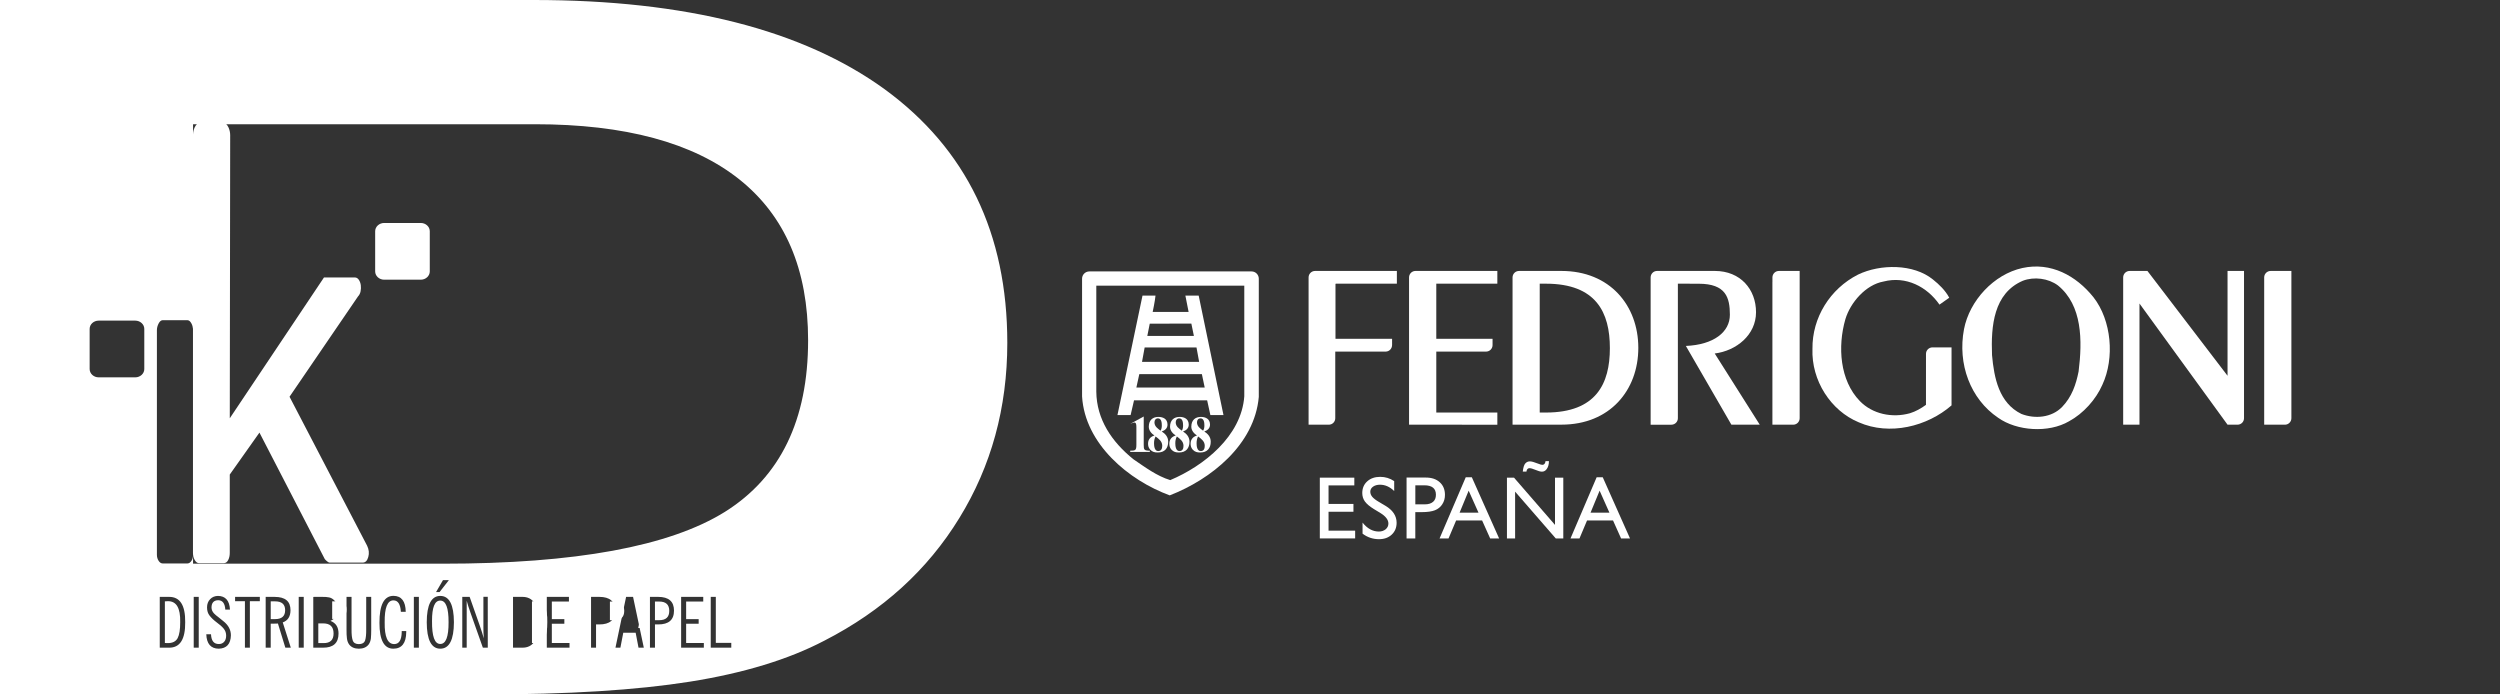 <?xml version="1.0" encoding="UTF-8"?>
<!-- Generator: Adobe Illustrator 16.0.0, SVG Export Plug-In . SVG Version: 6.00 Build 0)  -->
<!DOCTYPE svg PUBLIC "-//W3C//DTD SVG 1.1//EN" "http://www.w3.org/Graphics/SVG/1.1/DTD/svg11.dtd">
<svg version="1.1" id="Layer_1" xmlns="http://www.w3.org/2000/svg" xmlns:xlink="http://www.w3.org/1999/xlink" x="0px" y="0px" width="180px" height="50px" viewBox="0 0 180 50" enable-background="new 0 0 180 50" xml:space="preserve">
<rect x="0" y="0" width="180" height="50" fill="#333333" stroke="none"/>
<g>
	<g>
		<defs>
			<rect id="SVGID_1_" x="1" width="164.98" height="50"/>
		</defs>
		<clipPath id="SVGID_2_">
			<use xlink:href="#SVGID_1_" overflow="visible"/>
		</clipPath>
		<path clip-path="url(#SVGID_2_)" fill="#FFFFFF" d="M30.295,16.054H27.66c-0.357,0-0.648,0.268-0.648,0.596v2.892    c0,0.326,0.291,0.596,0.648,0.596h2.635c0.358,0,0.649-0.27,0.649-0.596V16.65C30.944,16.322,30.653,16.054,30.295,16.054"/>
	</g>
	<g>
		<defs>
			<rect id="SVGID_3_" x="1" width="164.98" height="50"/>
		</defs>
		<clipPath id="SVGID_4_">
			<use xlink:href="#SVGID_3_" overflow="visible"/>
		</clipPath>
		<path clip-path="url(#SVGID_4_)" fill="#FFFFFF" d="M38.504,43.286c-0.066,0-0.133,0.003-0.202,0.011v2.998    c0.073,0.003,0.137,0.008,0.197,0.008c0.349,0.006,0.589-0.113,0.721-0.355c0.127-0.239,0.189-0.625,0.186-1.159    C39.431,43.77,39.13,43.268,38.504,43.286"/>
	</g>
	<g>
		<defs>
			<rect id="SVGID_5_" x="1" width="164.98" height="50"/>
		</defs>
		<clipPath id="SVGID_6_">
			<use xlink:href="#SVGID_5_" overflow="visible"/>
		</clipPath>
		<path clip-path="url(#SVGID_6_)" fill="#FFFFFF" d="M44.225,43.311h-0.311v1.342h0.311c0.481,0,0.72-0.223,0.72-0.668    C44.945,43.535,44.706,43.311,44.225,43.311"/>
	</g>
	<g>
		<defs>
			<rect id="SVGID_7_" x="1" width="164.98" height="50"/>
		</defs>
		<clipPath id="SVGID_8_">
			<use xlink:href="#SVGID_7_" overflow="visible"/>
		</clipPath>
		<path clip-path="url(#SVGID_8_)" fill="#FFFFFF" d="M24.948,43.896c0-0.231-0.059-0.391-0.178-0.478    c-0.12-0.085-0.31-0.127-0.565-0.123h-0.288v1.269h0.337C24.714,44.566,24.943,44.344,24.948,43.896"/>
	</g>
</g>
<polygon fill="#FFFFFF" points="45.953,45.216 46.694,45.216 46.321,43.297 "/>
<g>
	<g>
		<defs>
			<rect id="SVGID_9_" width="164.98" height="50"/>
		</defs>
		<clipPath id="SVGID_10_">
			<use xlink:href="#SVGID_9_" overflow="visible"/>
		</clipPath>
		<path clip-path="url(#SVGID_10_)" fill="#FFFFFF" d="M23.255,44.884h-0.337v1.419h0.367c0.492,0.008,0.736-0.227,0.732-0.699    C24.016,45.119,23.762,44.88,23.255,44.884"/>
	</g>
	<g>
		<defs>
			<rect id="SVGID_11_" width="164.98" height="50"/>
		</defs>
		<clipPath id="SVGID_12_">
			<use xlink:href="#SVGID_11_" overflow="visible"/>
		</clipPath>
		<path clip-path="url(#SVGID_12_)" fill="#FFFFFF" d="M31.701,43.242c-0.402-0.004-0.6,0.488-0.595,1.477    c-0.01,1.102,0.188,1.65,0.595,1.646c0.402,0.003,0.602-0.516,0.596-1.561C32.302,43.764,32.103,43.242,31.701,43.242"/>
	</g>
	<g>
		<defs>
			<rect id="SVGID_13_" width="164.98" height="50"/>
		</defs>
		<clipPath id="SVGID_14_">
			<use xlink:href="#SVGID_13_" overflow="visible"/>
		</clipPath>
		<path clip-path="url(#SVGID_14_)" fill="#FFFFFF" d="M19.8,43.297h-0.308v1.28H19.8c0.488,0,0.73-0.214,0.73-0.642    C20.531,43.508,20.288,43.297,19.8,43.297"/>
	</g>
	<g>
		<defs>
			<rect id="SVGID_15_" width="164.98" height="50"/>
		</defs>
		<clipPath id="SVGID_16_">
			<use xlink:href="#SVGID_15_" overflow="visible"/>
		</clipPath>
		<path clip-path="url(#SVGID_16_)" fill="#FFFFFF" d="M12.07,43.286c-0.064,0-0.131,0.003-0.199,0.011v2.998    c0.071,0.003,0.137,0.008,0.194,0.008c0.351,0.006,0.591-0.113,0.724-0.355c0.126-0.239,0.188-0.625,0.185-1.159    C12.997,43.77,12.697,43.268,12.07,43.286"/>
	</g>
	<g>
		<defs>
			<rect id="SVGID_17_" width="164.98" height="50"/>
		</defs>
		<clipPath id="SVGID_18_">
			<use xlink:href="#SVGID_17_" overflow="visible"/>
		</clipPath>
		<path clip-path="url(#SVGID_18_)" fill="#FFFFFF" d="M47.466,43.311h-0.309v1.342h0.309c0.48,0,0.721-0.223,0.721-0.668    C48.187,43.535,47.946,43.311,47.466,43.311"/>
	</g>
	<g>
		<defs>
			<rect id="SVGID_19_" width="164.98" height="50"/>
		</defs>
		<clipPath id="SVGID_20_">
			<use xlink:href="#SVGID_19_" overflow="visible"/>
		</clipPath>
		<path clip-path="url(#SVGID_20_)" fill="#FFFFFF" d="M52.188,36.857c-3.992,2.484-10.759,3.729-20.32,3.729H13.899v-0.578    c-0.01,0.139-0.044,0.266-0.117,0.375c-0.083,0.124-0.179,0.186-0.291,0.186h-1.776c-0.111,0-0.208-0.062-0.292-0.186    c-0.083-0.126-0.126-0.273-0.126-0.439V23.772c0-0.166,0.043-0.327,0.126-0.485c0.083-0.155,0.181-0.234,0.292-0.234h1.776    c0.111,0,0.208,0.079,0.291,0.234c0.067,0.126,0.1,0.256,0.112,0.388v16.132c0,0.196,0.042,0.368,0.127,0.516    c0.087,0.148,0.186,0.223,0.299,0.223h1.796c0.134,0,0.238-0.072,0.313-0.223c0.077-0.147,0.114-0.319,0.114-0.516v-5.639    l2.137-3.021l4.703,9.104c0.037,0.048,0.094,0.104,0.169,0.167c0.077,0.062,0.134,0.089,0.172,0.089h2.393    c0.192,0,0.325-0.134,0.399-0.404c0.076-0.27,0.048-0.539-0.084-0.812l-5.586-10.726l4.931-7.223    c0.095-0.099,0.156-0.221,0.185-0.369c0.029-0.146,0.034-0.294,0.015-0.441c-0.02-0.146-0.066-0.276-0.143-0.389    c-0.077-0.11-0.17-0.166-0.285-0.166h-2.223l-6.782,10.138l0.029-20.383c0-0.197-0.042-0.388-0.128-0.571    c-0.047-0.103-0.101-0.171-0.157-0.216H38.52c6.479,0,11.374,1.324,14.692,3.955c3.314,2.632,4.972,6.49,4.972,11.608    C58.182,30.24,56.179,34.355,52.188,36.857 M52.652,46.633h-1.479v-3.658h0.366v3.312h1.114L52.652,46.633L52.652,46.633z     M50.677,46.633h-1.636v-3.658h1.593v0.336h-1.232v1.267h0.901v0.331h-0.901v1.389h1.275V46.633z M47.387,44.959h-0.229v1.674    h-0.362v-3.658h0.591c0.761,0,1.141,0.332,1.141,0.99C48.528,44.631,48.147,44.962,47.387,44.959 M45.973,46.633l-0.206-1.076    h-0.892l-0.207,1.076h-0.355l0.766-3.658h0.501l0.774,3.658H45.973z M43.144,44.959h-0.229v1.674h-0.36v-3.658h0.592    c0.76,0,1.141,0.332,1.141,0.99C44.287,44.631,43.906,44.962,43.144,44.959 M41.005,46.633H39.37v-3.658h1.593v0.336h-1.231v1.267    h0.901v0.331h-0.901v1.389h1.273V46.633z M37.593,46.633h-0.656v-3.658h0.656c0.797-0.011,1.188,0.596,1.175,1.821    C38.782,46.034,38.391,46.645,37.593,46.633 M35.12,46.633h-0.354l-0.895-2.531c-0.109-0.305-0.198-0.584-0.269-0.847v3.377    h-0.318v-3.659h0.53l0.73,2.077c0.104,0.296,0.202,0.601,0.289,0.912c-0.021-0.313-0.032-0.584-0.028-0.802v-2.188h0.314    L35.12,46.633L35.12,46.633z M31.396,42.629l0.498-0.859h0.425l-0.67,0.859H31.396z M31.701,46.706    c-0.646-0.002-0.972-0.64-0.975-1.903c0.002-1.264,0.329-1.895,0.975-1.898c0.651,0.005,0.977,0.636,0.981,1.898    C32.678,46.066,32.352,46.704,31.701,46.706 M30.159,46.633h-0.362v-3.658h0.362V46.633z M29.249,45.516    c-0.008,0.787-0.319,1.186-0.926,1.19c-0.667,0-1.002-0.618-1.002-1.854c-0.007-1.303,0.333-1.955,1.016-1.951    c0.572,0.008,0.864,0.392,0.876,1.147h-0.351c-0.031-0.545-0.209-0.819-0.53-0.821c-0.438-0.004-0.649,0.526-0.635,1.59    c-0.015,1.039,0.215,1.561,0.692,1.557c0.345-0.004,0.524-0.293,0.535-0.863v-0.074h0.325V45.516z M26.728,45.354    c0,0.235-0.009,0.439-0.024,0.613c-0.022,0.172-0.076,0.314-0.159,0.432c-0.156,0.203-0.389,0.305-0.703,0.308    c-0.317-0.002-0.552-0.104-0.705-0.308c-0.084-0.117-0.136-0.26-0.158-0.432c-0.021-0.174-0.032-0.378-0.029-0.611v-2.381h0.361    v2.348c-0.003,0.353,0.025,0.615,0.086,0.789c0.063,0.177,0.211,0.264,0.443,0.264c0.234,0,0.382-0.087,0.447-0.264    c0.057-0.174,0.083-0.438,0.08-0.789v-2.348h0.36L26.728,45.354L26.728,45.354z M23.251,46.633h-0.695v-3.656l0.646-0.002    c0.19-0.004,0.355,0.01,0.495,0.039c0.14,0.026,0.27,0.104,0.387,0.229c0.137,0.144,0.207,0.353,0.212,0.629    c0,0.414-0.169,0.688-0.505,0.831c0.388,0.145,0.583,0.447,0.583,0.912C24.373,46.296,23.998,46.639,23.251,46.633 M21.869,46.633    h-0.361v-3.658h0.361V46.633z M20.545,46.633l-0.534-1.738c-0.125,0.006-0.25,0.01-0.379,0.01h-0.14v1.729h-0.363v-3.658h0.645    c0.763,0,1.143,0.318,1.143,0.961c-0.003,0.453-0.19,0.744-0.558,0.877l0.58,1.82H20.545z M18.708,43.287h-0.717v3.347h-0.357    v-3.347h-0.708v-0.312h1.782V43.287z M15.749,46.706c-0.571-0.005-0.872-0.354-0.896-1.038h0.34    c0.02,0.473,0.209,0.707,0.569,0.702c0.161,0,0.287-0.056,0.382-0.167c0.094-0.107,0.139-0.254,0.139-0.439    c0-0.193-0.06-0.361-0.181-0.508c-0.119-0.143-0.288-0.291-0.506-0.449c-0.217-0.164-0.385-0.326-0.506-0.484    c-0.122-0.153-0.183-0.35-0.183-0.59s0.074-0.44,0.225-0.594c0.145-0.152,0.332-0.229,0.56-0.234    c0.543,0.007,0.832,0.337,0.867,0.988h-0.336c-0.028-0.451-0.2-0.677-0.517-0.677c-0.31,0.007-0.469,0.179-0.477,0.513    c0,0.162,0.057,0.303,0.174,0.432c0.093,0.094,0.2,0.188,0.317,0.27c0.116,0.092,0.23,0.186,0.346,0.28    c0.372,0.288,0.559,0.631,0.559,1.033C16.608,46.37,16.317,46.689,15.749,46.706 M14.309,46.633h-0.361v-3.658h0.361V46.633z     M12.161,46.633h-0.659v-3.658h0.659c0.796-0.011,1.187,0.596,1.173,1.821C13.347,46.034,12.957,46.645,12.161,46.633     M10.389,26.572c0,0.328-0.293,0.597-0.651,0.597H7.104c-0.357,0-0.65-0.269-0.65-0.597v-2.893c0-0.327,0.293-0.594,0.65-0.594    h2.634c0.357,0,0.651,0.268,0.651,0.594V26.572z M13.899,8.945h0.28c-0.056,0.045-0.109,0.113-0.158,0.216    c-0.079,0.168-0.116,0.345-0.122,0.524V8.945z M63.696,6.426C57.798,2.148,49.373,0,38.421,0H0v50h34.855    c6.015,0,10.969-0.307,14.825-0.921c3.855-0.612,7.096-1.599,9.678-2.953c4.184-2.146,7.423-5.086,9.717-8.832    c2.294-3.729,3.451-7.927,3.451-12.608C72.527,16.806,69.577,10.72,63.696,6.426"/>
	</g>
	<g>
		<defs>
			<rect id="SVGID_21_" width="164.98" height="50"/>
		</defs>
		<clipPath id="SVGID_22_">
			<use xlink:href="#SVGID_21_" overflow="visible"/>
		</clipPath>
		<path clip-path="url(#SVGID_22_)" fill="#FFFFFF" d="M82.348,32.04v-2.052l-0.976,0.533l0.188-0.072    c0.164-0.061,0.26-0.047,0.26,0.307v1.25c0,0.418-0.066,0.444-0.444,0.444v0.087h1.41V32.45    C82.379,32.447,82.348,32.387,82.348,32.04"/>
	</g>
	<g>
		<defs>
			<rect id="SVGID_23_" width="164.98" height="50"/>
		</defs>
		<clipPath id="SVGID_24_">
			<use xlink:href="#SVGID_23_" overflow="visible"/>
		</clipPath>
		<path clip-path="url(#SVGID_24_)" fill="#FFFFFF" d="M83.388,32.477c-0.255,0-0.298-0.342-0.298-0.561    c0-0.18,0.032-0.333,0.111-0.492c0.116,0.088,0.237,0.176,0.322,0.276c0.092,0.104,0.158,0.231,0.158,0.399    C83.681,32.312,83.604,32.477,83.388,32.477 M83.372,30.123c0.249,0,0.279,0.299,0.279,0.514c0,0.137-0.021,0.258-0.09,0.373    c-0.095-0.074-0.219-0.16-0.293-0.244c-0.084-0.092-0.147-0.207-0.147-0.356C83.12,30.238,83.22,30.123,83.372,30.123     M83.645,31.066c0.214-0.071,0.415-0.217,0.415-0.491c0-0.425-0.335-0.558-0.659-0.558c-0.398,0-0.688,0.229-0.688,0.707    c0,0.278,0.199,0.5,0.407,0.631c-0.271,0.084-0.46,0.263-0.46,0.595c0,0.128,0.029,0.286,0.146,0.415    c0.166,0.182,0.332,0.214,0.556,0.214c0.499,0,0.748-0.308,0.748-0.781C84.109,31.458,83.901,31.23,83.645,31.066"/>
	</g>
	<g>
		<defs>
			<rect id="SVGID_25_" width="164.98" height="50"/>
		</defs>
		<clipPath id="SVGID_26_">
			<use xlink:href="#SVGID_25_" overflow="visible"/>
		</clipPath>
		<path clip-path="url(#SVGID_26_)" fill="#FFFFFF" d="M84.92,32.477c-0.257,0-0.298-0.342-0.298-0.561    c0-0.18,0.032-0.333,0.111-0.492c0.115,0.088,0.234,0.176,0.32,0.276c0.091,0.104,0.158,0.231,0.158,0.399    C85.211,32.312,85.136,32.477,84.92,32.477 M84.904,30.123c0.247,0,0.278,0.299,0.278,0.514c0,0.137-0.021,0.258-0.088,0.373    c-0.097-0.074-0.222-0.16-0.295-0.244c-0.085-0.092-0.147-0.207-0.147-0.356C84.652,30.238,84.75,30.123,84.904,30.123     M85.177,31.066c0.213-0.071,0.412-0.217,0.412-0.491c0-0.425-0.332-0.558-0.655-0.558c-0.401,0-0.691,0.229-0.691,0.707    c0,0.278,0.2,0.5,0.409,0.631c-0.272,0.084-0.46,0.263-0.46,0.595c0,0.128,0.029,0.286,0.144,0.415    c0.165,0.182,0.332,0.214,0.555,0.214c0.5,0,0.752-0.308,0.752-0.781C85.642,31.458,85.431,31.23,85.177,31.066"/>
	</g>
	<g>
		<defs>
			<rect id="SVGID_27_" width="164.98" height="50"/>
		</defs>
		<clipPath id="SVGID_28_">
			<use xlink:href="#SVGID_27_" overflow="visible"/>
		</clipPath>
		<path clip-path="url(#SVGID_28_)" fill="#FFFFFF" d="M86.452,32.477c-0.258,0-0.298-0.342-0.298-0.561    c0-0.18,0.031-0.333,0.108-0.492c0.116,0.088,0.237,0.176,0.322,0.276c0.092,0.104,0.158,0.231,0.158,0.399    C86.743,32.312,86.668,32.477,86.452,32.477 M86.437,30.123c0.248,0,0.279,0.299,0.279,0.514c0,0.137-0.022,0.258-0.092,0.373    c-0.095-0.074-0.22-0.16-0.294-0.244c-0.084-0.092-0.147-0.207-0.147-0.356C86.182,30.238,86.282,30.123,86.437,30.123     M86.709,31.066c0.212-0.071,0.413-0.217,0.413-0.491c0-0.425-0.333-0.558-0.659-0.558c-0.398,0-0.688,0.229-0.688,0.707    c0,0.278,0.202,0.5,0.407,0.631c-0.271,0.084-0.458,0.263-0.458,0.595c0,0.128,0.029,0.286,0.143,0.415    c0.166,0.182,0.332,0.214,0.556,0.214c0.499,0,0.75-0.308,0.75-0.781C87.172,31.458,86.963,31.23,86.709,31.066"/>
	</g>
	<g>
		<defs>
			<rect id="SVGID_29_" width="164.98" height="50"/>
		</defs>
		<clipPath id="SVGID_30_">
			<use xlink:href="#SVGID_29_" overflow="visible"/>
		</clipPath>
		<path clip-path="url(#SVGID_30_)" fill="#FFFFFF" d="M82.03,26.938h4.505l0.204,0.963h-4.92L82.03,26.938z M82.415,25.017h3.733    l0.19,1.038h-4.113L82.415,25.017z M82.782,23.305l2.995-0.007l0.183,0.889h-3.354L82.782,23.305z M81.649,28.826h5.266    l0.232,1.061h0.944l-1.786-8.604h-0.958l0.232,1.175h-2.586c0,0,0.17-0.795,0.203-1.175H82.26l-1.804,8.604h0.948L81.649,28.826z"/>
	</g>
	<g>
		<defs>
			<rect id="SVGID_31_" width="164.98" height="50"/>
		</defs>
		<clipPath id="SVGID_32_">
			<use xlink:href="#SVGID_31_" overflow="visible"/>
		</clipPath>
		<path clip-path="url(#SVGID_32_)" fill="#FFFFFF" d="M89.589,28.531c-0.203,2.867-2.911,5.019-5.333,6.037    c-0.972-0.299-1.797-0.922-2.64-1.494c-1.574-1.262-2.661-2.885-2.682-4.875v-7.63h10.655V28.531z M90.114,19.543H89.91h-0.082    h-0.412H79.13h-0.414H78.53h-0.098c-0.29,0-0.523,0.234-0.523,0.523v0.222v0.474v0.361v7.424c0.21,3.428,3.368,6.042,6.313,7.12    c2.977-1.159,6.105-3.646,6.411-7.087v-7.818v-0.45v-0.246C90.634,19.778,90.401,19.543,90.114,19.543"/>
	</g>
	<g>
		<defs>
			<rect id="SVGID_33_" width="164.98" height="50"/>
		</defs>
		<clipPath id="SVGID_34_">
			<use xlink:href="#SVGID_33_" overflow="visible"/>
		</clipPath>
		<path clip-path="url(#SVGID_34_)" fill="#FFFFFF" d="M126.434,22.481c0-1.638-1.113-2.973-2.967-2.973h-3.533h-0.351h-0.272    c-0.259,0-0.465,0.209-0.465,0.466v0.233v0.391v9.981h0.87h0.583h0.04c0.259,0,0.468-0.208,0.468-0.466v-0.262v-9.427l1.502,0.005    c1.957,0,2.242,1,2.242,2.237c0,1.239-1.158,2.156-3.169,2.242l3.278,5.669h2.042l-3.242-5.125    C125.018,25.256,126.434,24.117,126.434,22.481"/>
	</g>
	<g>
		<defs>
			<rect id="SVGID_35_" width="164.98" height="50"/>
		</defs>
		<clipPath id="SVGID_36_">
			<use xlink:href="#SVGID_35_" overflow="visible"/>
		</clipPath>
		<path clip-path="url(#SVGID_36_)" fill="#FFFFFF" d="M149.659,26.746c-0.187,0.939-0.486,1.828-1.19,2.557    c-0.755,0.773-1.957,0.877-2.929,0.5c-1.616-0.791-1.967-2.596-2.114-4.234c-0.083-2.096,0.114-4.452,2.217-5.354    c0.812-0.314,1.84-0.176,2.526,0.334C149.936,21.983,149.936,24.537,149.659,26.746 M145.611,19.297    c-2.061,0.453-3.805,2.351-4.201,4.396c-0.48,2.511,0.457,5.036,2.453,6.384c1.353,0.962,3.635,1.114,5.104,0.257    c1.036-0.559,1.938-1.572,2.403-2.629c0.898-1.932,0.66-4.638-0.639-6.302C149.482,19.844,147.661,18.849,145.611,19.297"/>
	</g>
	<g>
		<defs>
			<rect id="SVGID_37_" width="164.98" height="50"/>
		</defs>
		<clipPath id="SVGID_38_">
			<use xlink:href="#SVGID_37_" overflow="visible"/>
		</clipPath>
		<path clip-path="url(#SVGID_38_)" fill="#FFFFFF" d="M111.305,29.703h-0.445v-9.278h0.445c3.625,0,4.606,2.08,4.606,4.638    S114.93,29.703,111.305,29.703 M112.423,19.508h-2.428h-0.622c-0.26,0-0.469,0.209-0.469,0.466v0.623l0,0v9.981l3.52-0.003    c3.488,0,5.535-2.479,5.535-5.531C117.958,21.994,115.911,19.508,112.423,19.508"/>
	</g>
	<g>
		<defs>
			<rect id="SVGID_39_" width="164.98" height="50"/>
		</defs>
		<clipPath id="SVGID_40_">
			<use xlink:href="#SVGID_39_" overflow="visible"/>
		</clipPath>
		<path clip-path="url(#SVGID_40_)" fill="#FFFFFF" d="M128.257,19.508h-0.175c-0.258,0-0.467,0.209-0.467,0.466v0.333h-0.002    v10.271h0.873h0.537h0.086c0.258,0,0.466-0.208,0.466-0.467v-0.623v-0.002v-9.979h-0.871H128.257z"/>
	</g>
	<g>
		<defs>
			<rect id="SVGID_41_" width="164.98" height="50"/>
		</defs>
		<clipPath id="SVGID_42_">
			<use xlink:href="#SVGID_41_" overflow="visible"/>
		</clipPath>
		<path clip-path="url(#SVGID_42_)" fill="#FFFFFF" d="M164.109,19.508h-0.445h-0.176c-0.258,0-0.467,0.209-0.467,0.466v0.333v0.29    v9.981h0.871h0.537h0.086c0.254,0,0.465-0.208,0.465-0.467v-0.153v-0.47v-9.981L164.109,19.508L164.109,19.508z"/>
	</g>
	<g>
		<defs>
			<rect id="SVGID_43_" width="164.98" height="50"/>
		</defs>
		<clipPath id="SVGID_44_">
			<use xlink:href="#SVGID_43_" overflow="visible"/>
		</clipPath>
		<path clip-path="url(#SVGID_44_)" fill="#FFFFFF" d="M107.809,30.579v-0.876h-4.396v-4.388h2.955h0.006h0.623    c0.257,0,0.467-0.208,0.467-0.465v-0.063v-0.392h-4.051v-3.97h4.396v-0.917h-5.267h-0.414h-0.21c-0.259,0-0.466,0.209-0.466,0.466    v0.233v0.39v9.981h0.69L107.809,30.579L107.809,30.579z"/>
	</g>
	<g>
		<defs>
			<rect id="SVGID_45_" width="164.98" height="50"/>
		</defs>
		<clipPath id="SVGID_46_">
			<use xlink:href="#SVGID_45_" overflow="visible"/>
		</clipPath>
		<path clip-path="url(#SVGID_46_)" fill="#FFFFFF" d="M139.333,25.011h-0.194c-0.257,0-0.468,0.208-0.468,0.465v0.532l-0.001,3.141    c-0.359,0.26-0.738,0.477-1.156,0.605c-1.283,0.357-2.697,0.059-3.607-0.879c-1.444-1.494-1.605-3.923-1.04-5.891    c0.36-1.204,1.468-2.485,2.75-2.715c1.62-0.416,3.134,0.378,4.026,1.664l0.703-0.497c-0.287-0.531-0.715-0.946-1.177-1.315    c-1.399-1.134-3.784-1.124-5.392-0.35c-2.01,1.02-3.307,3.099-3.28,5.343c-0.084,2.283,1.315,4.457,3.329,5.291    c2.232,0.982,4.939,0.302,6.685-1.217v-4.174h-0.747h-0.431V25.011z"/>
	</g>
	<g>
		<defs>
			<rect id="SVGID_47_" width="164.98" height="50"/>
		</defs>
		<clipPath id="SVGID_48_">
			<use xlink:href="#SVGID_47_" overflow="visible"/>
		</clipPath>
		<path clip-path="url(#SVGID_48_)" fill="#FFFFFF" d="M160.383,27.055l-5.768-7.547h-0.656h-0.443h-0.181    c-0.257,0-0.467,0.209-0.467,0.466v0.131v10.473h1.174v-8.724l6.341,8.724h0.43h0.242h0.047c0.26,0,0.467-0.208,0.467-0.467    v-0.271V29.49v-9.981h-1.186V27.055z"/>
	</g>
	<g>
		<defs>
			<rect id="SVGID_49_" width="164.98" height="50"/>
		</defs>
		<clipPath id="SVGID_50_">
			<use xlink:href="#SVGID_49_" overflow="visible"/>
		</clipPath>
		<path clip-path="url(#SVGID_50_)" fill="#FFFFFF" d="M96.155,20.446l0.024-0.021h4.396v-0.917h-5.267H95h-0.315    c-0.257,0-0.467,0.209-0.467,0.466v0.129v0.494v9.981h0.612h0.075h0.768c0.258,0,0.466-0.208,0.466-0.467V29.67v-0.182v-4.173    h3.334h0.291c0.254,0,0.459-0.203,0.464-0.456l0.002-0.001v-0.463h-4.075V20.446z"/>
	</g>
</g>
<polygon fill="#FFFFFF" points="95.655,36.846 97.448,36.846 97.448,36.283 95.655,36.283 95.655,34.949 97.511,34.949   97.511,34.391 95.027,34.391 95.027,38.766 97.571,38.766 97.571,38.207 95.655,38.207 "/>
<g>
	<g>
		<defs>
			<rect id="SVGID_51_" x="1" width="164.98" height="50"/>
		</defs>
		<clipPath id="SVGID_52_">
			<use xlink:href="#SVGID_51_" overflow="visible"/>
		</clipPath>
		<path clip-path="url(#SVGID_52_)" fill="#FFFFFF" d="M99.752,36.417l-0.479-0.284c-0.215-0.125-0.37-0.246-0.468-0.359    c-0.096-0.115-0.144-0.238-0.144-0.369c0-0.147,0.065-0.27,0.195-0.364c0.134-0.095,0.304-0.142,0.506-0.142    c0.363,0,0.704,0.149,1.02,0.455v-0.713c-0.305-0.205-0.641-0.308-1.007-0.308c-0.382,0-0.692,0.106-0.933,0.323    c-0.239,0.215-0.359,0.496-0.359,0.841c0,0.229,0.063,0.435,0.19,0.61c0.126,0.174,0.339,0.355,0.636,0.539l0.477,0.289    c0.387,0.239,0.578,0.492,0.578,0.76c0,0.164-0.065,0.302-0.195,0.412c-0.131,0.107-0.295,0.164-0.49,0.164    c-0.447,0-0.836-0.215-1.176-0.645v0.797c0.354,0.268,0.75,0.398,1.182,0.398c0.377,0,0.682-0.108,0.917-0.327    c0.236-0.22,0.354-0.507,0.354-0.858C100.555,37.143,100.287,36.736,99.752,36.417"/>
	</g>
	<g>
		<defs>
			<rect id="SVGID_53_" x="1" width="164.98" height="50"/>
		</defs>
		<clipPath id="SVGID_54_">
			<use xlink:href="#SVGID_53_" overflow="visible"/>
		</clipPath>
		<path clip-path="url(#SVGID_54_)" fill="#FFFFFF" d="M103.182,36.131c-0.139,0.121-0.336,0.182-0.591,0.182h-0.687v-1.371h0.648    c0.557,0,0.834,0.228,0.834,0.676C103.389,35.841,103.318,36.014,103.182,36.131 M104.037,35.632c0-0.38-0.125-0.685-0.374-0.909    c-0.248-0.226-0.582-0.339-1-0.339h-1.39v4.386h0.629v-1.897h0.464c0.417,0,0.731-0.048,0.954-0.136    c0.222-0.09,0.396-0.23,0.523-0.428C103.973,36.113,104.037,35.887,104.037,35.632"/>
	</g>
</g>
<path fill="#FFFFFF" d="M105.09,36.914l0.654-1.585l0.709,1.585H105.09z M105.533,34.365l-1.885,4.406h0.645l0.549-1.299h1.869  l0.583,1.299h0.644l-1.965-4.406H105.533z"/>
<g>
	<g>
		<defs>
			<rect id="SVGID_55_" x="1" width="164.98" height="50"/>
		</defs>
		<clipPath id="SVGID_56_">
			<use xlink:href="#SVGID_55_" overflow="visible"/>
		</clipPath>
		<path clip-path="url(#SVGID_56_)" fill="#FFFFFF" d="M109.977,33.77c0.041-0.043,0.088-0.062,0.142-0.062    c0.097,0,0.245,0.042,0.44,0.125c0.191,0.084,0.348,0.126,0.461,0.126c0.133,0,0.242-0.056,0.328-0.166    c0.115-0.144,0.174-0.341,0.176-0.592h-0.244c-0.014,0.098-0.041,0.167-0.082,0.206c-0.041,0.043-0.09,0.062-0.149,0.062    s-0.161-0.029-0.3-0.084c-0.273-0.109-0.473-0.166-0.594-0.166c-0.135,0-0.243,0.049-0.332,0.148    c-0.09,0.099-0.148,0.296-0.184,0.591h0.264C109.913,33.875,109.938,33.811,109.977,33.77"/>
	</g>
</g>
<polygon fill="#FFFFFF" points="111.96,37.793 109.009,34.391 108.5,34.391 108.5,38.771 109.088,38.771 109.088,35.398   112.018,38.771 112.557,38.771 112.557,34.391 111.96,34.391 "/>
<path fill="#FFFFFF" d="M114.518,36.914l0.654-1.585l0.707,1.585H114.518z M114.958,34.365l-1.883,4.406h0.646l0.547-1.299h1.869  l0.582,1.299h0.643l-1.963-4.406H114.958z"/>
</svg>